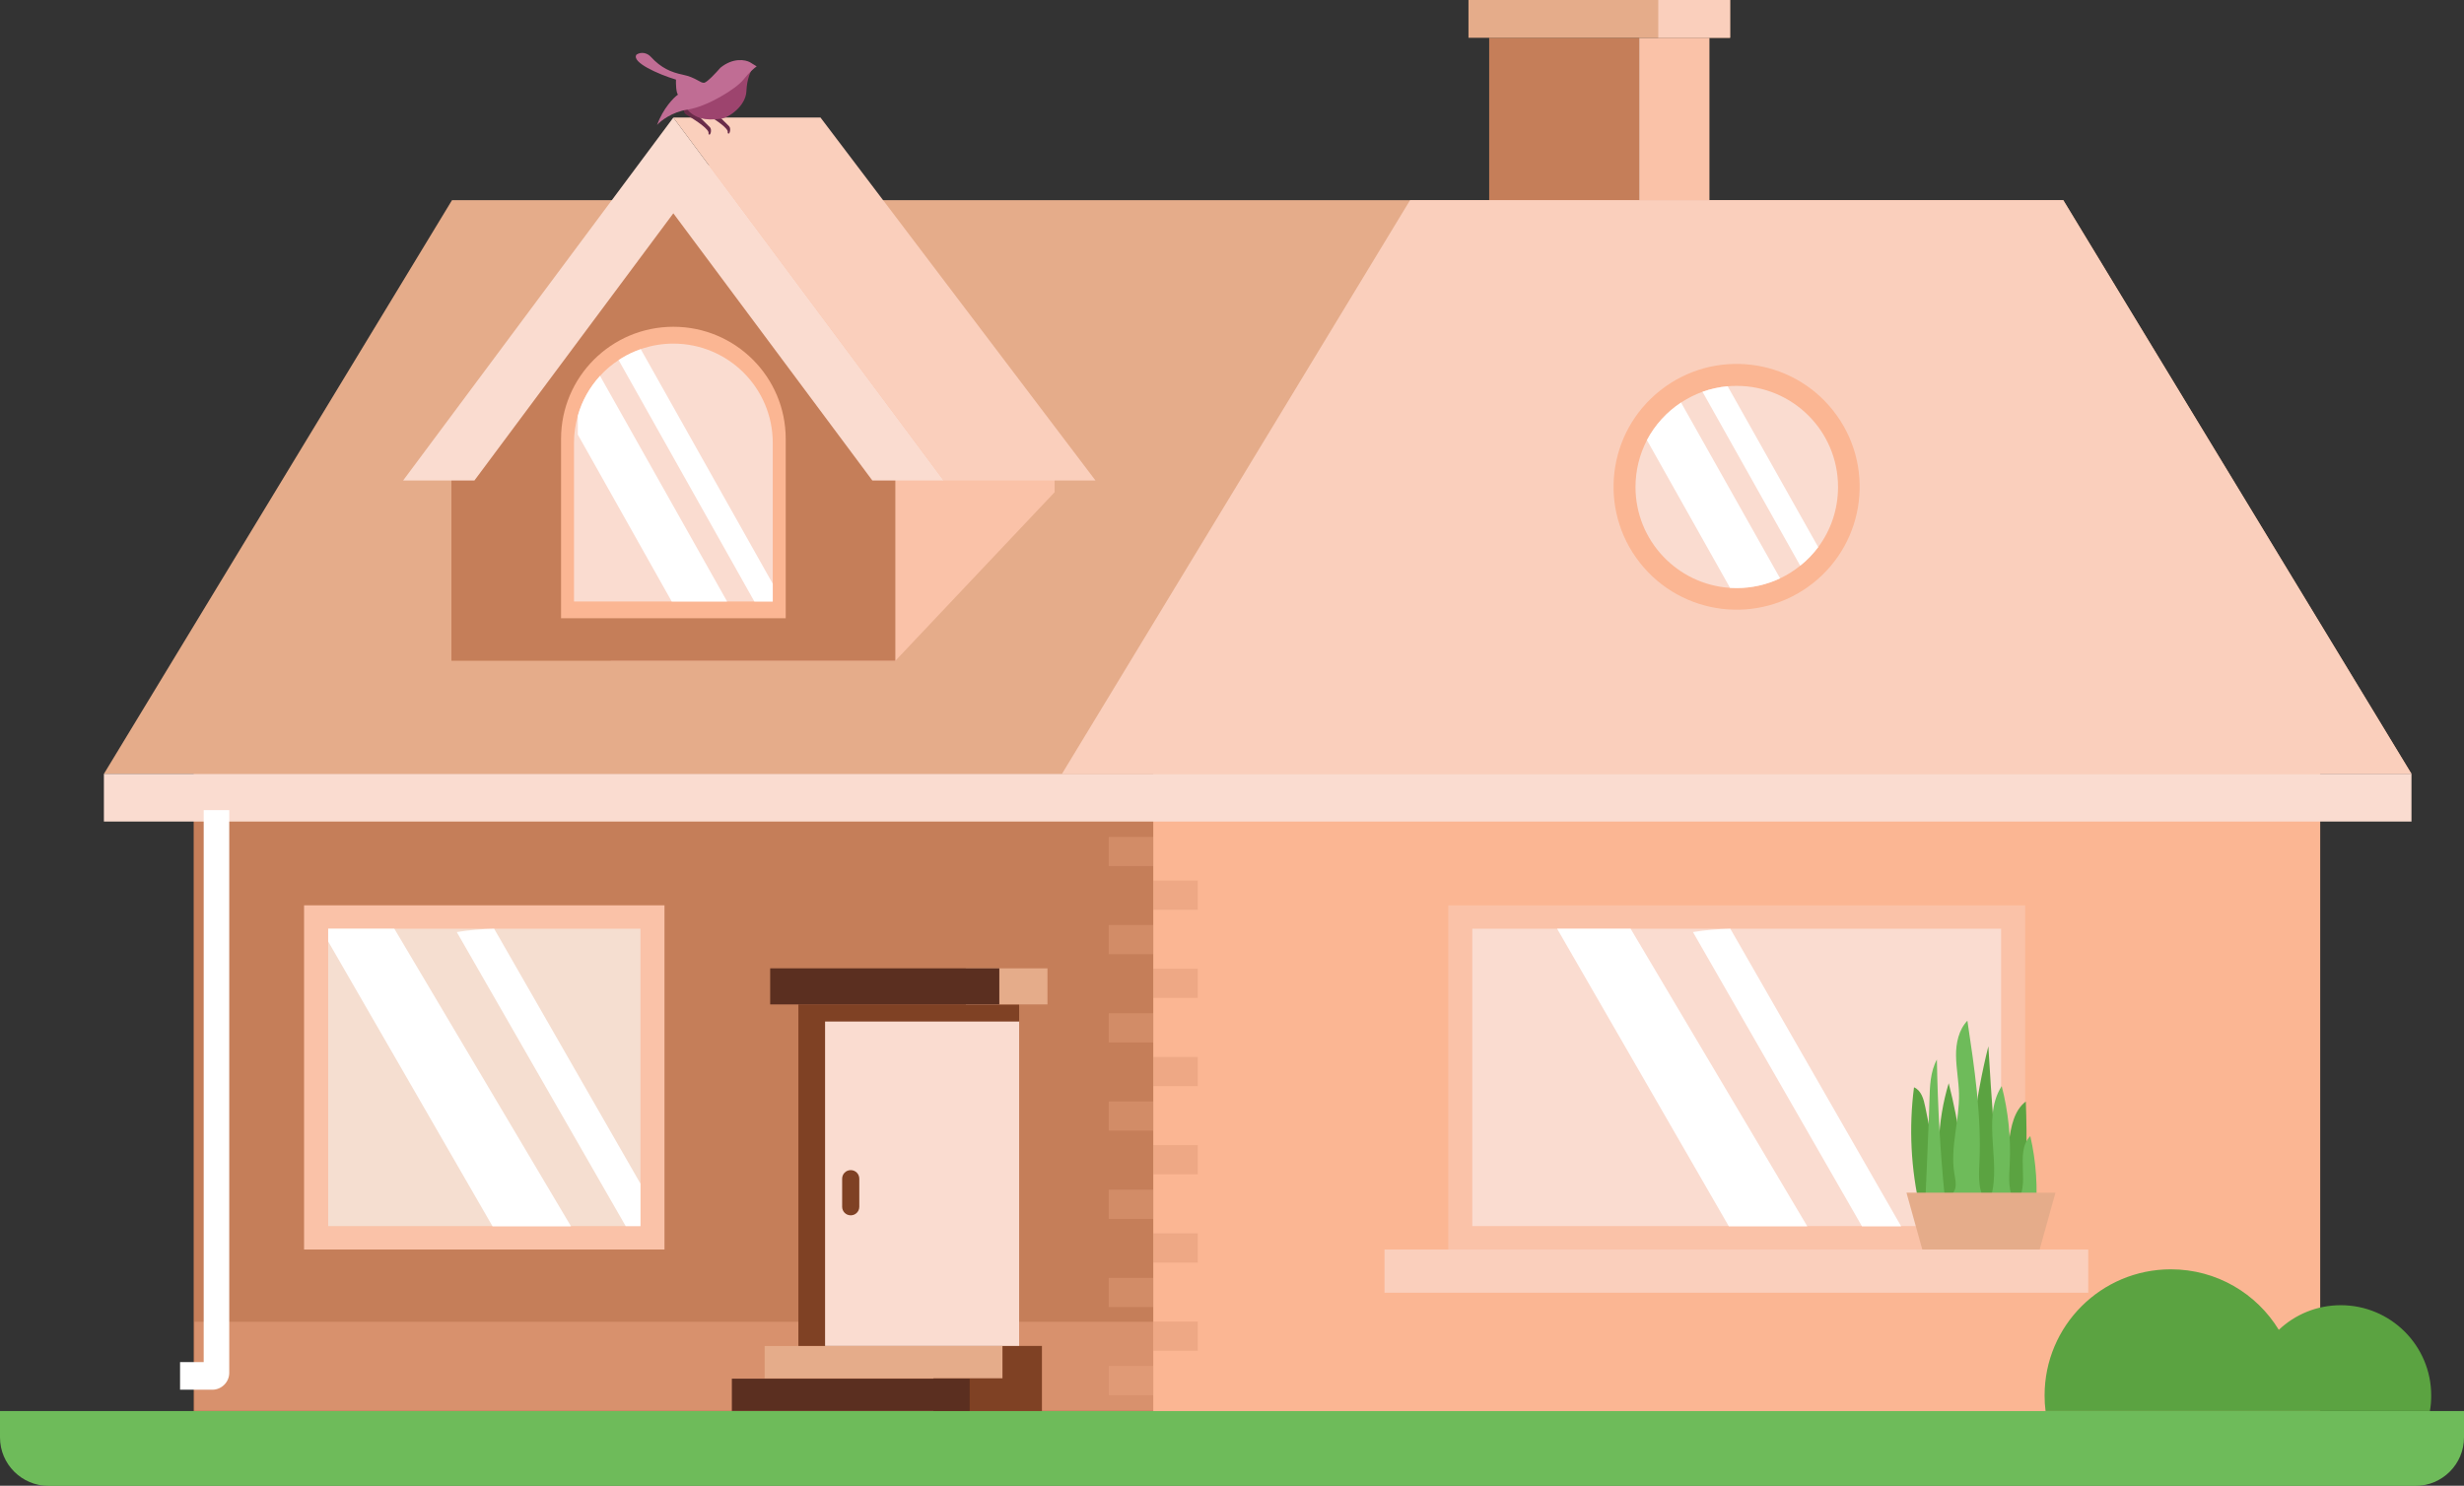 <svg width="451" height="272" viewBox="0 0 451 272" fill="none" xmlns="http://www.w3.org/2000/svg">
<rect x="0" y="0" width="451" height="272" fill="#333333" stroke="none"/>
<g clip-path="url(#clip0_6713_12751)">
<g clip-path="url(#clip1_6713_12751)">
<path d="M300.032 6.918H272.57V43.39H300.032V6.918Z" fill="#C57E59"/>
<path d="M312.89 6.918H300.031V43.39H312.89V6.918Z" fill="#FAC2A8"/>
<path d="M316.659 0H268.785V6.918H316.659V0Z" fill="#E5AC8A"/>
<path d="M316.676 0H303.521V6.918H316.676V0Z" fill="#FACFBC"/>
<path d="M0 258.321H451V263.148C451 268.044 447.022 272.018 442.12 272.018H8.88C3.978 272.018 0 268.044 0 263.148V258.321Z" fill="#6EBB5A"/>
<path d="M424.672 136.392H35.451V258.321H424.672V136.392Z" fill="#C57E59"/>
<path d="M424.674 136.392H211.09V258.321H424.674V136.392Z" fill="#FBB693"/>
<g style="mix-blend-mode:multiply" opacity="0.34">
<path d="M424.691 241.975H35.592V258.286H424.691V241.975Z" fill="#FBB693"/>
</g>
<path d="M441.387 141.672H19.018L82.733 36.647H377.654L441.387 141.672Z" fill="#E5AC8A"/>
<path d="M441.387 141.672H194.375L258.091 36.647H377.654L441.387 141.672Z" fill="#FACFBC"/>
<path d="M331.781 106.806C341.561 99.127 343.257 84.984 335.57 75.216C327.882 65.448 313.722 63.754 303.942 71.433C294.162 79.111 292.466 93.254 300.154 103.022C307.842 112.79 322.002 114.484 331.781 106.806Z" fill="#FBB693"/>
<path d="M336.428 89.15C336.428 93.281 335.085 97.079 332.799 100.164C331.839 101.436 330.74 102.586 329.502 103.562C328.385 104.485 327.146 105.252 325.82 105.879C323.413 107.012 320.726 107.657 317.882 107.657C317.481 107.657 317.062 107.639 316.661 107.622C307.013 106.995 299.354 98.979 299.354 89.15C299.354 86.049 300.121 83.139 301.447 80.577C302.913 77.789 305.076 75.419 307.693 73.694C308.914 72.892 310.223 72.23 311.619 71.725C313.084 71.202 314.619 70.853 316.225 70.714C316.783 70.662 317.324 70.644 317.882 70.644C328.123 70.644 336.428 78.922 336.428 89.15Z" fill="#FADCD0"/>
<path d="M325.82 105.879C323.413 107.012 320.726 107.657 317.882 107.657C317.481 107.657 317.062 107.639 316.661 107.622L301.447 80.577C302.913 77.789 305.076 75.419 307.693 73.694L325.82 105.879Z" fill="white"/>
<path d="M332.8 100.164C331.84 101.436 330.741 102.586 329.502 103.562L311.619 71.725C313.085 71.202 314.62 70.853 316.225 70.714L332.8 100.164Z" fill="white"/>
<path d="M193.033 84.829L152.417 30.286H123.246L111.783 120.97H163.879L193.033 90.109V84.829Z" fill="#FAC2A8"/>
<path d="M163.879 84.829L123.245 30.286L82.629 84.829V120.97H163.879V84.829Z" fill="#C57E59"/>
<path d="M159.674 87.966L123.245 39.051L86.833 87.966H73.783L123.245 21.521L172.724 87.966H159.674Z" fill="#FADCD0"/>
<path d="M123.244 21.521H150.182L200.516 87.966H172.723L123.244 21.521Z" fill="#FACFBC"/>
<path d="M123.246 59.823C111.888 59.823 102.693 69.024 102.693 80.351V113.181H143.815V80.351C143.815 69.006 134.604 59.823 123.263 59.823H123.246Z" fill="#FBB693"/>
<path d="M141.441 81.065V110.114H105.064V81.065C105.064 79.34 105.309 77.667 105.762 76.099C106.53 73.346 107.943 70.871 109.827 68.815C110.822 67.717 111.973 66.741 113.23 65.922C113.439 65.783 113.648 65.643 113.858 65.521C114.922 64.877 116.056 64.336 117.277 63.918C117.417 63.866 117.574 63.814 117.731 63.761C119.476 63.204 121.325 62.907 123.261 62.907C133.293 62.907 141.441 71.045 141.441 81.065Z" fill="#FADCD0"/>
<path d="M133.085 110.114H122.949L105.764 79.566V76.099C106.531 73.345 107.945 70.871 109.829 68.815L133.085 110.114Z" fill="white"/>
<path d="M141.442 106.873V110.114H138.075L113.23 65.922C113.44 65.782 113.649 65.643 113.859 65.521C114.923 64.876 116.057 64.336 117.278 63.918L141.442 106.873Z" fill="white"/>
<path d="M370.674 165.737H265.086V228.749H370.674V165.737Z" fill="#FAC2A8"/>
<path d="M366.277 170.024H269.482V224.463H366.277V170.024Z" fill="#FADCD0"/>
<path d="M330.79 224.497H316.431L316.414 224.463L285.01 170.024H298.461L330.773 224.463L330.79 224.497Z" fill="white"/>
<path d="M347.975 224.497H340.804L309.871 170.634C312.104 170.268 314.39 170.076 316.71 170.024L347.975 224.497Z" fill="white"/>
<path d="M121.623 165.737H55.656V228.749H121.623V165.737Z" fill="#FAC2A8"/>
<path d="M117.226 170.024H60.07V224.463H117.226V170.024Z" fill="#F5DED0"/>
<path d="M104.507 224.497H90.149L90.131 224.463L60.07 172.359V170.024H72.178L104.49 224.463L104.507 224.497Z" fill="white"/>
<path d="M117.225 216.691V224.463H114.521L83.606 170.634C85.839 170.268 88.124 170.076 90.445 170.024L117.225 216.691Z" fill="white"/>
<path d="M382.224 228.749H253.414V236.66H382.224V228.749Z" fill="#FACFBC"/>
<path d="M170.856 258.319H190.711V246.4H170.856V258.319Z" fill="#7F4124"/>
<path d="M133.957 258.302H177.486V252.394H133.957V258.302Z" fill="#5B2F20"/>
<path d="M139.958 252.324H183.488V246.417H139.958V252.324Z" fill="#E5AC8A"/>
<path d="M146.134 246.401H186.541V183.877H146.134V246.401Z" fill="#7F4124"/>
<path d="M151.019 246.401H186.541V187.013H151.019V246.401Z" fill="#FADCD0"/>
<path d="M155.713 222.492C156.585 222.492 157.283 221.795 157.283 220.924V215.783C157.283 214.912 156.585 214.215 155.713 214.215C154.84 214.215 154.143 214.912 154.143 215.783V220.924C154.143 221.795 154.84 222.492 155.713 222.492Z" fill="#7F4124"/>
<path d="M176.788 183.878H191.723V177.273H176.788V183.878Z" fill="#E5AC8A"/>
<path d="M140.97 183.878H182.912V177.273H140.97V183.878Z" fill="#5B2F20"/>
<path d="M351.449 221.291C349.756 214.024 349.372 206.461 350.332 199.055C351.658 199.613 352.112 201.234 352.391 202.645C353.56 208.396 354.711 214.129 355.88 219.879C354.292 212.787 354.572 205.276 356.683 198.306C358.584 205.712 359.579 213.31 360.329 220.907C360.329 211.027 361.55 201.147 363.941 191.545C364.499 201.181 365.232 210.818 366.104 220.437C366.645 216.621 367.168 212.787 367.709 208.971C368.093 206.27 368.634 203.29 370.797 201.652C371.059 208.483 370.937 215.331 370.413 222.145" fill="#5BA341"/>
<path d="M352.443 219.026C352.548 216.447 352.67 213.867 352.775 211.288C352.827 210.173 352.862 209.058 352.914 207.943C353.002 205.782 353.106 203.639 353.159 201.478C353.228 198.916 353.298 196.233 354.52 193.967C354.659 202.349 355.13 210.731 355.95 219.078C356.84 219.252 357.677 218.416 357.887 217.527C358.096 216.638 357.852 215.715 357.712 214.808C356.927 209.982 358.672 205.102 358.567 200.223C358.515 197.905 358.061 195.623 358.026 193.305C357.991 190.987 358.515 188.53 360.103 186.857C361.394 195.483 362.702 204.179 362.301 212.892C362.179 215.558 362.022 218.59 363.923 220.472C366.872 213.711 362.405 205.033 366.383 198.829C367.587 203.482 368.093 208.326 367.849 213.136C367.727 215.575 367.483 218.259 368.931 220.245C371.914 217.126 368.599 211.062 371.617 207.978C372.699 212.683 373.031 217.579 372.56 222.389" fill="#6EBB5A"/>
<path d="M376.222 218.346H348.953L351.849 228.749H373.326L376.222 218.346Z" fill="#E5AC8A"/>
<path d="M428.459 238.943C424.062 238.943 420.067 240.651 417.101 243.456C413.054 236.817 405.726 232.374 397.351 232.374C384.58 232.374 374.234 242.707 374.234 255.463C374.234 256.439 374.287 257.38 374.409 258.321H444.754C444.929 257.397 444.999 256.456 444.999 255.48C444.999 246.349 437.584 238.943 428.442 238.943H428.459Z" fill="#5BA341"/>
<path d="M441.387 141.672H19.018V150.402H441.387V141.672Z" fill="#FADCD0"/>
<g style="mix-blend-mode:multiply" opacity="0.24">
<path d="M211.089 153.208H202.941V158.558H211.089V153.208Z" fill="#FBB693"/>
<path d="M219.238 161.207H211.09V166.556H219.238V161.207Z" fill="#C57E59"/>
<path d="M211.089 169.344H202.941V174.694H211.089V169.344Z" fill="#FBB693"/>
<path d="M219.238 177.343H211.09V182.693H219.238V177.343Z" fill="#C57E59"/>
<path d="M211.089 185.498H202.941V190.848H211.089V185.498Z" fill="#FBB693"/>
<path d="M219.238 193.497H211.09V198.846H219.238V193.497Z" fill="#C57E59"/>
<path d="M211.089 201.635H202.941V206.984H211.089V201.635Z" fill="#FBB693"/>
<path d="M219.238 209.633H211.09V214.983H219.238V209.633Z" fill="#C57E59"/>
<path d="M211.089 217.788H202.941V223.138H211.089V217.788Z" fill="#FBB693"/>
<path d="M219.238 225.787H211.09V231.136H219.238V225.787Z" fill="#C57E59"/>
<path d="M211.089 233.942H202.941V239.292H211.089V233.942Z" fill="#FBB693"/>
<path d="M219.238 241.94H211.09V247.29H219.238V241.94Z" fill="#C57E59"/>
<path d="M211.089 250.078H202.941V255.428H211.089V250.078Z" fill="#FBB693"/>
</g>
<path d="M37.284 148.311V249.364H32.957V254.417H38.854C40.564 254.417 41.96 253.023 41.96 251.315V148.311H37.284Z" fill="white"/>
<path d="M126.078 19.109C126.412 19.085 126.655 19.069 126.738 19.064L128.707 19.834L127.703 21.079L129.934 23.288C130.39 23.739 129.98 25.089 129.692 24.516C129.677 24.486 129.675 24.447 129.686 24.399C129.846 23.718 127.742 22.274 125.639 20.997C124.795 20.484 125.093 19.178 126.078 19.109Z" fill="#692C49"/>
<path d="M129.587 18.922C129.922 18.899 130.165 18.882 130.248 18.878L132.217 19.648L131.212 20.892L133.444 23.102C133.9 23.553 133.49 24.902 133.202 24.329C133.187 24.299 133.185 24.26 133.196 24.212C133.356 23.531 131.252 22.087 129.149 20.81C128.305 20.298 128.603 18.992 129.587 18.922Z" fill="#692C49"/>
<path d="M136.622 16.667C136.709 14.443 137.429 12.947 137.778 12.478L133.516 14.934C130.254 15.801 124.126 18.018 125.715 19.954C127.702 22.374 130.663 21.868 132 21.724C133.336 21.579 136.514 19.448 136.622 16.667Z" fill="#9D446E"/>
<path d="M123.728 14.573C120.55 13.619 115.5 11.395 116.5 10C117.337 9.442 118.453 9.661 119.129 10.405C121.013 12.476 122.91 13.249 124.956 13.67C127.412 14.176 128.207 15.259 128.893 15.151C129.442 15.064 131.096 13.285 131.855 12.406C134.195 10.499 136.441 10.937 137.272 11.395L138.5 12.153C138.139 12.394 137.149 13.215 136.08 14.573C134.744 16.27 129.435 19.521 125.859 20.062C122.999 20.496 120.936 22.121 120.261 22.879C121.388 19.817 123.283 17.895 124.09 17.318C123.743 16.913 123.704 15.319 123.728 14.573Z" fill="#C06D94"/>
</g>
</g>
<defs>
<clipPath id="clip0_6713_12751">
<rect width="451" height="272" fill="white"/>
</clipPath>
<clipPath id="clip1_6713_12751">
<rect width="451" height="272" fill="white"/>
</clipPath>
</defs>
</svg>
